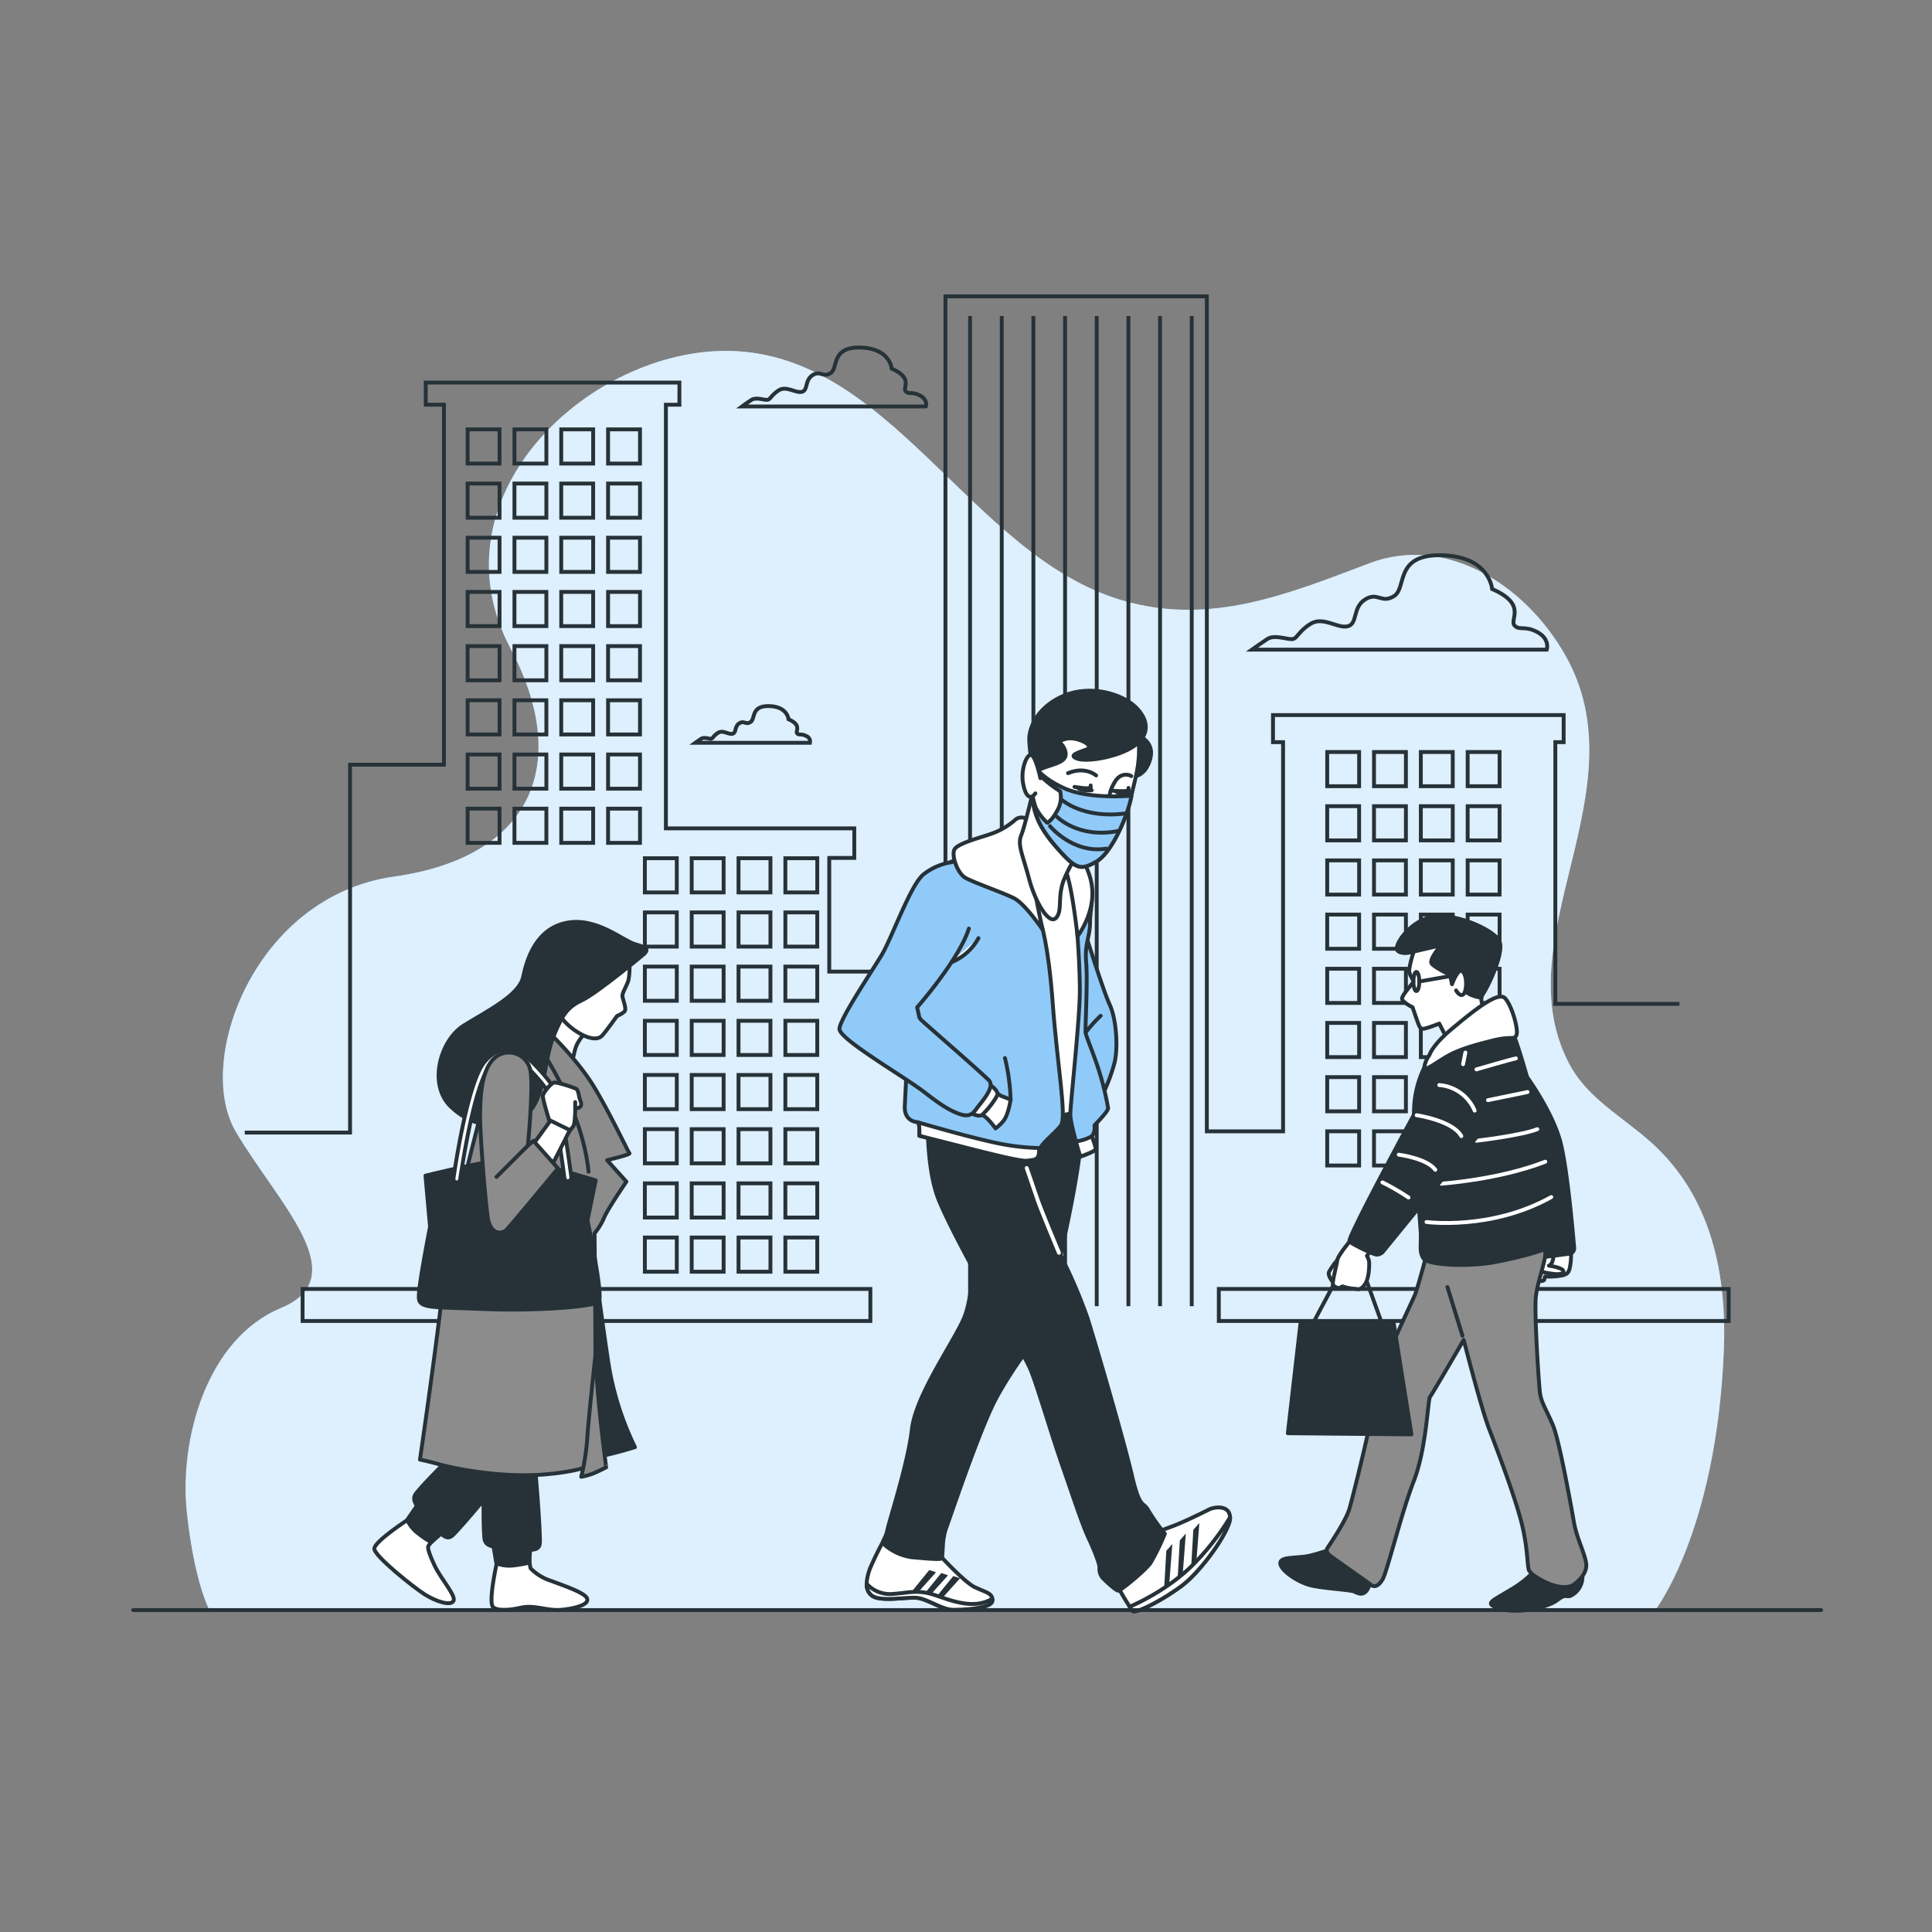 <svg xmlns="http://www.w3.org/2000/svg" viewBox="0 0 500 500"><rect x="0" y="0" width="500" height="500" fill="#808080" stroke="none"/><g id="freepik--background-simple--inject-173"><path d="M421.41,290.83c-5.78-4.45-11.67-8.78-15.14-15.23-17.57-32.66,19-70.85-1.29-106.24-10.32-18-30.66-31.08-50.49-23.62-21.15,8-41.12,16.27-63.86,9.69-39.82-11.54-60.47-65.51-103.84-64.61-35.6.75-75.21,38.24-54.59,77.16,15.59,29.44,5.85,53.8-30.23,58.88S50.3,274.57,61,292.84s31.19,37.56,11.7,45.68S46.4,373,48.35,391.31s5.85,25.38,5.85,25.38H428.38s15.79-20.3,17.74-67c.84-20.24-3.34-40.06-18.65-53.9C425.55,294.06,423.49,292.44,421.41,290.83Z" style="fill:#90CAF9"></path><path d="M421.41,290.83c-5.78-4.45-11.67-8.78-15.14-15.23-17.57-32.66,19-70.85-1.29-106.24-10.32-18-30.66-31.08-50.49-23.62-21.15,8-41.12,16.27-63.86,9.69-39.82-11.54-60.47-65.51-103.84-64.61-35.6.75-75.21,38.24-54.59,77.16,15.59,29.44,5.85,53.8-30.23,58.88S50.3,274.57,61,292.84s31.19,37.56,11.7,45.68S46.4,373,48.35,391.31s5.85,25.38,5.85,25.38H428.38s15.79-20.3,17.74-67c.84-20.24-3.34-40.06-18.65-53.9C425.55,294.06,423.49,292.44,421.41,290.83Z" style="fill:#fff;opacity:0.7"></path></g><g id="freepik--Buildings--inject-173"><polyline points="434.63 259.8 402.52 259.8 402.52 192.07 404.67 192.07 404.67 185.06 329.45 185.06 329.45 192.07 332.06 192.07 332.06 292.79 312.33 292.79 312.33 76.7 244.68 76.7 244.68 251.45 214.61 251.45 214.61 222.03 221.09 222.03 221.09 214.38 172.33 214.38 172.33 104.74 175.83 104.74 175.83 99.01 110.18 99.01 110.18 104.74 114.89 104.74 114.89 197.9 90.59 197.9 90.59 293.11 63.34 293.11" style="fill:none;stroke:#263238;stroke-miterlimit:10"></polyline><rect x="121.02" y="111.12" width="8.26" height="8.85" style="fill:none;stroke:#263238;stroke-miterlimit:10"></rect><rect x="133.14" y="111.12" width="8.26" height="8.85" style="fill:none;stroke:#263238;stroke-miterlimit:10"></rect><rect x="145.25" y="111.12" width="8.26" height="8.85" style="fill:none;stroke:#263238;stroke-miterlimit:10"></rect><rect x="157.37" y="111.12" width="8.26" height="8.85" style="fill:none;stroke:#263238;stroke-miterlimit:10"></rect><rect x="121.02" y="125.14" width="8.26" height="8.85" style="fill:none;stroke:#263238;stroke-miterlimit:10"></rect><rect x="133.14" y="125.14" width="8.26" height="8.85" style="fill:none;stroke:#263238;stroke-miterlimit:10"></rect><rect x="145.25" y="125.14" width="8.26" height="8.85" style="fill:none;stroke:#263238;stroke-miterlimit:10"></rect><rect x="157.37" y="125.14" width="8.26" height="8.85" style="fill:none;stroke:#263238;stroke-miterlimit:10"></rect><rect x="121.02" y="139.16" width="8.26" height="8.85" style="fill:none;stroke:#263238;stroke-miterlimit:10"></rect><rect x="133.14" y="139.16" width="8.26" height="8.85" style="fill:none;stroke:#263238;stroke-miterlimit:10"></rect><rect x="145.25" y="139.16" width="8.26" height="8.85" style="fill:none;stroke:#263238;stroke-miterlimit:10"></rect><rect x="157.37" y="139.16" width="8.26" height="8.85" style="fill:none;stroke:#263238;stroke-miterlimit:10"></rect><rect x="121.02" y="153.19" width="8.26" height="8.85" style="fill:none;stroke:#263238;stroke-miterlimit:10"></rect><rect x="133.14" y="153.19" width="8.26" height="8.85" style="fill:none;stroke:#263238;stroke-miterlimit:10"></rect><rect x="145.25" y="153.19" width="8.26" height="8.85" style="fill:none;stroke:#263238;stroke-miterlimit:10"></rect><rect x="157.37" y="153.19" width="8.26" height="8.85" style="fill:none;stroke:#263238;stroke-miterlimit:10"></rect><rect x="121.02" y="167.21" width="8.26" height="8.85" style="fill:none;stroke:#263238;stroke-miterlimit:10"></rect><rect x="133.14" y="167.21" width="8.26" height="8.85" style="fill:none;stroke:#263238;stroke-miterlimit:10"></rect><rect x="145.25" y="167.21" width="8.26" height="8.85" style="fill:none;stroke:#263238;stroke-miterlimit:10"></rect><rect x="157.37" y="167.21" width="8.26" height="8.85" style="fill:none;stroke:#263238;stroke-miterlimit:10"></rect><rect x="121.02" y="181.23" width="8.26" height="8.85" style="fill:none;stroke:#263238;stroke-miterlimit:10"></rect><rect x="133.14" y="181.23" width="8.26" height="8.85" style="fill:none;stroke:#263238;stroke-miterlimit:10"></rect><rect x="145.25" y="181.23" width="8.26" height="8.85" style="fill:none;stroke:#263238;stroke-miterlimit:10"></rect><rect x="157.37" y="181.23" width="8.26" height="8.85" style="fill:none;stroke:#263238;stroke-miterlimit:10"></rect><rect x="121.02" y="195.26" width="8.26" height="8.85" style="fill:none;stroke:#263238;stroke-miterlimit:10"></rect><rect x="133.14" y="195.26" width="8.26" height="8.85" style="fill:none;stroke:#263238;stroke-miterlimit:10"></rect><rect x="145.25" y="195.26" width="8.26" height="8.85" style="fill:none;stroke:#263238;stroke-miterlimit:10"></rect><rect x="157.37" y="195.26" width="8.26" height="8.85" style="fill:none;stroke:#263238;stroke-miterlimit:10"></rect><rect x="121.02" y="209.28" width="8.26" height="8.85" style="fill:none;stroke:#263238;stroke-miterlimit:10"></rect><rect x="133.14" y="209.28" width="8.26" height="8.85" style="fill:none;stroke:#263238;stroke-miterlimit:10"></rect><rect x="145.25" y="209.28" width="8.26" height="8.85" style="fill:none;stroke:#263238;stroke-miterlimit:10"></rect><rect x="157.37" y="209.28" width="8.26" height="8.85" style="fill:none;stroke:#263238;stroke-miterlimit:10"></rect><rect x="166.89" y="222.11" width="8.26" height="8.85" style="fill:none;stroke:#263238;stroke-miterlimit:10"></rect><rect x="179.01" y="222.11" width="8.26" height="8.85" style="fill:none;stroke:#263238;stroke-miterlimit:10"></rect><rect x="191.13" y="222.11" width="8.26" height="8.85" style="fill:none;stroke:#263238;stroke-miterlimit:10"></rect><rect x="203.25" y="222.11" width="8.26" height="8.85" style="fill:none;stroke:#263238;stroke-miterlimit:10"></rect><rect x="166.89" y="236.13" width="8.26" height="8.85" style="fill:none;stroke:#263238;stroke-miterlimit:10"></rect><rect x="179.01" y="236.13" width="8.26" height="8.85" style="fill:none;stroke:#263238;stroke-miterlimit:10"></rect><rect x="191.13" y="236.13" width="8.26" height="8.85" style="fill:none;stroke:#263238;stroke-miterlimit:10"></rect><rect x="203.25" y="236.13" width="8.26" height="8.85" style="fill:none;stroke:#263238;stroke-miterlimit:10"></rect><rect x="166.89" y="250.15" width="8.26" height="8.85" style="fill:none;stroke:#263238;stroke-miterlimit:10"></rect><rect x="179.01" y="250.15" width="8.26" height="8.85" style="fill:none;stroke:#263238;stroke-miterlimit:10"></rect><rect x="191.13" y="250.15" width="8.26" height="8.85" style="fill:none;stroke:#263238;stroke-miterlimit:10"></rect><rect x="203.25" y="250.15" width="8.26" height="8.85" style="fill:none;stroke:#263238;stroke-miterlimit:10"></rect><rect x="166.89" y="264.18" width="8.26" height="8.85" style="fill:none;stroke:#263238;stroke-miterlimit:10"></rect><rect x="179.01" y="264.18" width="8.26" height="8.85" style="fill:none;stroke:#263238;stroke-miterlimit:10"></rect><rect x="191.13" y="264.18" width="8.26" height="8.85" style="fill:none;stroke:#263238;stroke-miterlimit:10"></rect><rect x="203.25" y="264.18" width="8.26" height="8.85" style="fill:none;stroke:#263238;stroke-miterlimit:10"></rect><rect x="166.89" y="278.2" width="8.26" height="8.85" style="fill:none;stroke:#263238;stroke-miterlimit:10"></rect><rect x="179.01" y="278.2" width="8.26" height="8.85" style="fill:none;stroke:#263238;stroke-miterlimit:10"></rect><rect x="191.13" y="278.2" width="8.26" height="8.85" style="fill:none;stroke:#263238;stroke-miterlimit:10"></rect><rect x="203.25" y="278.2" width="8.26" height="8.85" style="fill:none;stroke:#263238;stroke-miterlimit:10"></rect><rect x="166.89" y="292.22" width="8.26" height="8.85" style="fill:none;stroke:#263238;stroke-miterlimit:10"></rect><rect x="179.01" y="292.22" width="8.26" height="8.85" style="fill:none;stroke:#263238;stroke-miterlimit:10"></rect><rect x="191.13" y="292.22" width="8.26" height="8.85" style="fill:none;stroke:#263238;stroke-miterlimit:10"></rect><rect x="203.25" y="292.22" width="8.26" height="8.85" style="fill:none;stroke:#263238;stroke-miterlimit:10"></rect><rect x="166.89" y="306.25" width="8.26" height="8.85" style="fill:none;stroke:#263238;stroke-miterlimit:10"></rect><rect x="179.01" y="306.25" width="8.26" height="8.85" style="fill:none;stroke:#263238;stroke-miterlimit:10"></rect><rect x="191.13" y="306.25" width="8.26" height="8.85" style="fill:none;stroke:#263238;stroke-miterlimit:10"></rect><rect x="203.25" y="306.25" width="8.26" height="8.85" style="fill:none;stroke:#263238;stroke-miterlimit:10"></rect><rect x="166.89" y="320.27" width="8.26" height="8.85" style="fill:none;stroke:#263238;stroke-miterlimit:10"></rect><rect x="179.01" y="320.27" width="8.26" height="8.85" style="fill:none;stroke:#263238;stroke-miterlimit:10"></rect><rect x="191.13" y="320.27" width="8.26" height="8.85" style="fill:none;stroke:#263238;stroke-miterlimit:10"></rect><rect x="203.25" y="320.27" width="8.26" height="8.85" style="fill:none;stroke:#263238;stroke-miterlimit:10"></rect><rect x="343.48" y="194.62" width="8.26" height="8.85" style="fill:none;stroke:#263238;stroke-miterlimit:10"></rect><rect x="355.59" y="194.62" width="8.26" height="8.85" style="fill:none;stroke:#263238;stroke-miterlimit:10"></rect><rect x="367.71" y="194.62" width="8.26" height="8.85" style="fill:none;stroke:#263238;stroke-miterlimit:10"></rect><rect x="379.83" y="194.62" width="8.26" height="8.85" style="fill:none;stroke:#263238;stroke-miterlimit:10"></rect><rect x="343.48" y="208.64" width="8.26" height="8.85" style="fill:none;stroke:#263238;stroke-miterlimit:10"></rect><rect x="355.59" y="208.64" width="8.26" height="8.85" style="fill:none;stroke:#263238;stroke-miterlimit:10"></rect><rect x="367.71" y="208.64" width="8.26" height="8.85" style="fill:none;stroke:#263238;stroke-miterlimit:10"></rect><rect x="379.83" y="208.64" width="8.26" height="8.85" style="fill:none;stroke:#263238;stroke-miterlimit:10"></rect><rect x="343.48" y="222.67" width="8.26" height="8.85" style="fill:none;stroke:#263238;stroke-miterlimit:10"></rect><rect x="355.59" y="222.67" width="8.26" height="8.85" style="fill:none;stroke:#263238;stroke-miterlimit:10"></rect><rect x="367.71" y="222.67" width="8.26" height="8.85" style="fill:none;stroke:#263238;stroke-miterlimit:10"></rect><rect x="379.83" y="222.67" width="8.26" height="8.85" style="fill:none;stroke:#263238;stroke-miterlimit:10"></rect><rect x="343.48" y="236.69" width="8.26" height="8.85" style="fill:none;stroke:#263238;stroke-miterlimit:10"></rect><rect x="355.59" y="236.69" width="8.26" height="8.85" style="fill:none;stroke:#263238;stroke-miterlimit:10"></rect><rect x="367.71" y="236.69" width="8.26" height="8.85" style="fill:none;stroke:#263238;stroke-miterlimit:10"></rect><rect x="379.83" y="236.69" width="8.26" height="8.85" style="fill:none;stroke:#263238;stroke-miterlimit:10"></rect><rect x="343.48" y="250.71" width="8.26" height="8.85" style="fill:none;stroke:#263238;stroke-miterlimit:10"></rect><rect x="355.59" y="250.71" width="8.26" height="8.85" style="fill:none;stroke:#263238;stroke-miterlimit:10"></rect><rect x="367.71" y="250.71" width="8.26" height="8.85" style="fill:none;stroke:#263238;stroke-miterlimit:10"></rect><rect x="379.83" y="250.71" width="8.26" height="8.85" style="fill:none;stroke:#263238;stroke-miterlimit:10"></rect><rect x="343.48" y="264.73" width="8.26" height="8.85" style="fill:none;stroke:#263238;stroke-miterlimit:10"></rect><rect x="355.59" y="264.73" width="8.26" height="8.85" style="fill:none;stroke:#263238;stroke-miterlimit:10"></rect><rect x="367.71" y="264.73" width="8.26" height="8.85" style="fill:none;stroke:#263238;stroke-miterlimit:10"></rect><rect x="379.83" y="264.73" width="8.26" height="8.85" style="fill:none;stroke:#263238;stroke-miterlimit:10"></rect><rect x="343.48" y="278.76" width="8.26" height="8.85" style="fill:none;stroke:#263238;stroke-miterlimit:10"></rect><rect x="355.59" y="278.76" width="8.26" height="8.85" style="fill:none;stroke:#263238;stroke-miterlimit:10"></rect><rect x="367.71" y="278.76" width="8.26" height="8.85" style="fill:none;stroke:#263238;stroke-miterlimit:10"></rect><rect x="379.83" y="278.76" width="8.26" height="8.85" style="fill:none;stroke:#263238;stroke-miterlimit:10"></rect><rect x="343.48" y="292.78" width="8.26" height="8.85" style="fill:none;stroke:#263238;stroke-miterlimit:10"></rect><rect x="355.59" y="292.78" width="8.26" height="8.85" style="fill:none;stroke:#263238;stroke-miterlimit:10"></rect><rect x="367.71" y="292.78" width="8.26" height="8.85" style="fill:none;stroke:#263238;stroke-miterlimit:10"></rect><rect x="379.83" y="292.78" width="8.26" height="8.85" style="fill:none;stroke:#263238;stroke-miterlimit:10"></rect><line x1="251.05" y1="81.8" x2="251.05" y2="338.04" style="fill:none;stroke:#263238;stroke-miterlimit:10"></line><line x1="259.25" y1="81.8" x2="259.25" y2="338.04" style="fill:none;stroke:#263238;stroke-miterlimit:10"></line><line x1="267.44" y1="81.8" x2="267.44" y2="338.04" style="fill:none;stroke:#263238;stroke-miterlimit:10"></line><line x1="275.64" y1="81.8" x2="275.64" y2="338.04" style="fill:none;stroke:#263238;stroke-miterlimit:10"></line><line x1="283.83" y1="81.8" x2="283.83" y2="338.04" style="fill:none;stroke:#263238;stroke-miterlimit:10"></line><line x1="292.03" y1="81.8" x2="292.03" y2="338.04" style="fill:none;stroke:#263238;stroke-miterlimit:10"></line><line x1="300.22" y1="81.8" x2="300.22" y2="338.04" style="fill:none;stroke:#263238;stroke-miterlimit:10"></line><line x1="308.42" y1="81.8" x2="308.42" y2="338.04" style="fill:none;stroke:#263238;stroke-miterlimit:10"></line><rect x="78.31" y="333.58" width="146.94" height="8.29" style="fill:none;stroke:#263238;stroke-miterlimit:10"></rect><rect x="315.43" y="333.58" width="131.95" height="8.29" style="fill:none;stroke:#263238;stroke-miterlimit:10"></rect></g><g id="freepik--Clouds--inject-173"><path d="M208.64,190.48c-1.29-.7-1.88-.11-2.35-.7s1.29-2.11-2.23-3.64c0,0-.23-3.28-5-3.4s-3.52,3.29-4.81,4.11-1.64-.47-2.93.35-.7,2.46-1.76,2.7-2.46-1.06-3.75-.24-1.29,1.53-1.87,1.53-1.76-.47-2.47,0-1.52,1.05-1.52,1.05h29.66A1.51,1.51,0,0,0,208.64,190.48Z" style="fill:none;stroke:#263238;stroke-miterlimit:10"></path><path d="M397.89,163.6c-3.32-1.81-4.82-.3-6-1.81s3.32-5.43-5.73-9.35c0,0-.6-8.44-13-8.74s-9,8.44-12.36,10.55-4.22-1.2-7.54.91-1.81,6.33-4.52,6.93-6.33-2.71-9.65-.6-3.32,3.92-4.82,3.92-4.53-1.21-6.34,0-3.92,2.71-3.92,2.71H400.3S401.21,165.41,397.89,163.6Z" style="fill:none;stroke:#263238;stroke-miterlimit:10"></path><path d="M238.11,102.36c-2.07-1.13-3-.18-3.76-1.13s2.07-3.38-3.58-5.83c0,0-.38-5.27-8.09-5.46S217,95.21,215,96.53s-2.63-.75-4.71.56-1.12,4-2.82,4.33-4-1.69-6-.37-2.07,2.44-3,2.44-2.83-.75-4,0-2.45,1.7-2.45,1.7h47.62S240.18,103.49,238.11,102.36Z" style="fill:none;stroke:#263238;stroke-miterlimit:10"></path></g><g id="freepik--character-3--inject-173"><path d="M399.82,321.94s-1.92,3.4-1.92,4.43-.44,4-.44,4.58,2.07.88,2.21.15l.15-.74a19.34,19.34,0,0,0,4.58-.3c1.48-.44,1.77-.88,2.07-3.25a19,19,0,0,0,0-4.43Z" style="fill:#fff;stroke:#263238;stroke-linecap:round;stroke-linejoin:round"></path><path d="M397.9,328.88s5.91,1.62,6.65.44-3.7-1.77-3.7-1.77.89-.15,1.19-2.21" style="fill:#fff;stroke:#263238;stroke-linecap:round;stroke-linejoin:round"></path><path d="M394.86,278.26s6.91,9.31,9,17.42c1.74,6.72,3.18,23.06,3.54,27.24a1.42,1.42,0,0,1-1.24,1.54l-6.88.9L393.06,278Z" style="fill:#263238;stroke:#263238;stroke-linecap:round;stroke-linejoin:round"></path><path d="M347.25,399.9a64.43,64.43,0,0,1-8.25,2.71c-3.46.75-7.66.15-7.66,1.95s4.65,5.1,8.41,5.85,9.91,1.06,10.81,1.51,2.1,1.05,3.15-.3,2.26-6.76,2.26-8.41S347.25,399.9,347.25,399.9Z" style="fill:#263238;stroke:#263238;stroke-linecap:round;stroke-linejoin:round"></path><path d="M398.31,405.16a25.75,25.75,0,0,1-7.22,6.18c-5.1,3.15-7.31,3.63-2.81,5s12.14-.2,14.84-2.3,2.1.15,4.51-1.8a5.54,5.54,0,0,0,1.35-6.61C408.23,404,398.31,405.16,398.31,405.16Z" style="fill:#263238;stroke:#263238;stroke-linecap:round;stroke-linejoin:round"></path><path d="M369.33,324.21s-2.25,8.41-3,10.52S357.17,353.35,356,361s-5.86,26.28-6.76,29.43-5.41,9.76-5.71,10.21-.3,1.2.75,2,9.76,6.9,10.51,7.5,1.81.6,3-1.35,4.8-17,8.11-25.53,3.6-21,4.2-21.77,8.71-14.72,8.71-14.72,4.51,17.72,6.61,23.13S392.46,388.34,394,395s1.2,10.81,1.8,11.56l.6.75a21.16,21.16,0,0,0,4.93,2.73c2.56.9,5,1,6.3-.19.33-.3,2.74-2.09,2.89-4.49s-2.4-6.91-3.16-11.26-3.75-21-5.4-25.08-3.16-6-3.46-8.86-1.5-20.88-1-24.78,2.41-8.86,2.41-10.82v-4.65S378.94,325.27,369.33,324.21Z" style="fill:#8c8c8c;stroke:#263238;stroke-linecap:round;stroke-linejoin:round"></path><path d="M365.88,246.27a27.39,27.39,0,0,0-1.2,4.81c0,1.2,1.11,2.48,1.11,2.93s-3.22,3.68-2.92,4.58,2.71,2.1,2.71,2.1,1.35,4.05,1.65,4.66.3.75.9.9,4.35-1.35,4.35-1.35l2,3.9,10.81-6.61s-3-2.7-1.5-4.95,5.55-10.82,4.2-13.67-11-7.21-17-6.31-10.36,7.51-9.31,8.71S365.88,246.27,365.88,246.27Z" style="fill:#fff;stroke:#263238;stroke-linecap:round;stroke-linejoin:round"></path><path d="M388,243.57c-1.35-2.85-11-7.21-17-6.31s-10.36,7.51-9.31,8.71,4.21.3,4.21.3l7.05-1.65s-3.3,3.76-2.4,4.81,4.66,2.85,4.66,2.85l.6,2.4s.9-.15,1-.9a2.76,2.76,0,0,1,.9-1.35s.45,1.2,1.05,3.3c.37,1.3,2.56,2.19,4.57,2.48a2.36,2.36,0,0,1,.39-1C385.25,255,389.3,246.42,388,243.57Z" style="fill:#263238;stroke:#263238;stroke-linecap:round;stroke-linejoin:round"></path><path d="M375.79,254.68s1.65-4.65,2.85-3.15.9,5.26,0,5.86-1.8-1.06-1.8-1.06" style="fill:#fff;stroke:#263238;stroke-linecap:round;stroke-linejoin:round"></path><path d="M370.23,273.45a26.26,26.26,0,0,0-4.2,12.17c-.6,7.21,1.5,30.18,1.65,33.34s-.45,5.1.75,6.76,11.41,2.25,18.47.9S403,323,403.27,320.91s-1.5-18.47-5.71-33.79-5.25-17.87-6-19.67-5.11-1.65-11,.75A74.63,74.63,0,0,0,370.23,273.45Z" style="fill:#263238;stroke:#263238;stroke-linecap:round;stroke-linejoin:round"></path><path d="M382.1,295.23s11.56-1.35,15.76-3" style="fill:none;stroke:#fff;stroke-linecap:round;stroke-linejoin:round"></path><path d="M372.93,306.34s15-1,27-5.7" style="fill:none;stroke:#fff;stroke-linecap:round;stroke-linejoin:round"></path><path d="M369.18,316.25s16.67,2.26,32.29-6.45" style="fill:none;stroke:#fff;stroke-linecap:round;stroke-linejoin:round"></path><line x1="395.31" y1="282.62" x2="385.1" y2="284.72" style="fill:none;stroke:#fff;stroke-linecap:round;stroke-linejoin:round"></line><path d="M392.31,273.91c-1.5.3-10.21,2.85-10.21,2.85" style="fill:none;stroke:#fff;stroke-linecap:round;stroke-linejoin:round"></path><line x1="379.24" y1="272.4" x2="378.64" y2="275.41" style="fill:none;stroke:#fff;stroke-linecap:round;stroke-linejoin:round"></line><path d="M369.94,273.05s.59-2.45,6-6.95,11.71-9.61,13.51-7.81,3.61,8.26,3,9.61-1.2.15-6,1.35-8.56,2.25-11.56,3.9-6.42,4.45-6.27,2.94A7.23,7.23,0,0,1,369.94,273.05Z" style="fill:#fff;stroke:#263238;stroke-linecap:round;stroke-linejoin:round"></path><line x1="378.49" y1="345.69" x2="374.59" y2="333.07" style="fill:none;stroke:#263238;stroke-linecap:round;stroke-linejoin:round"></line><polyline points="339.6 342.84 346.65 329.62 353.11 329.92 357.92 343.29" style="fill:none;stroke:#263238;stroke-linecap:round;stroke-linejoin:round"></polyline><path d="M346.05,326.17a18.19,18.19,0,0,0-2.1,3c-.45,1.05,1.35,3.3,1.8,3.15S346.05,326.17,346.05,326.17Z" style="fill:#fff;stroke:#263238;stroke-linecap:round;stroke-linejoin:round"></path><path d="M350,320.46s-3.76,4.35-3.91,5.71-1.5,5.85-1.05,6.45a2.62,2.62,0,0,0,1.5.75l.91-.45a12.2,12.2,0,0,0,2.85.6c1.05,0,1.65.61,2.85-1s1.2-4.8,1.2-5.7a3.8,3.8,0,0,0-.6-1.8l2.41-3.31Z" style="fill:#fff;stroke:#263238;stroke-linecap:round;stroke-linejoin:round"></path><polygon points="336.59 342.24 360.62 341.94 365.28 371.22 333.29 370.92 336.59 342.24" style="fill:#263238;stroke:#263238;stroke-linecap:round;stroke-linejoin:round"></polygon><path d="M377.29,276a8.85,8.85,0,0,0-6.46,3.9c-2.55,3.76-16.07,29.44-18,33.34s-3.75,7.51-3.6,8,6.15,3.45,7.06,3.45a2.3,2.3,0,0,0,1.5-.6l26.73-32.73" style="fill:#263238;stroke:#263238;stroke-linecap:round;stroke-linejoin:round"></path><path d="M357.77,306a59.86,59.86,0,0,1,6.75,3.91" style="fill:none;stroke:#fff;stroke-linecap:round;stroke-linejoin:round"></path><path d="M362,298.83s7.21.91,9.46,3.91" style="fill:none;stroke:#fff;stroke-linecap:round;stroke-linejoin:round"></path><path d="M366.63,288.62s9.31,1.35,11.56,5.41" style="fill:none;stroke:#fff;stroke-linecap:round;stroke-linejoin:round"></path><path d="M372.48,280.81a10.88,10.88,0,0,1,9.16,6.61" style="fill:none;stroke:#fff;stroke-linecap:round;stroke-linejoin:round"></path><ellipse cx="366.55" cy="254.01" rx="0.76" ry="2.48" style="fill:none;stroke:#263238;stroke-linecap:round;stroke-linejoin:round"></ellipse><line x1="367.31" y1="254.01" x2="376.39" y2="252.43" style="fill:none;stroke:#263238;stroke-linecap:round;stroke-linejoin:round"></line></g><g id="freepik--character-2--inject-173"><path d="M294.46,190.34s4.52,1.46,3.21,6.12-4.52,4.52-4.52,4.52V189.91Z" style="fill:#263238;stroke:#263238;stroke-linecap:round;stroke-linejoin:round"></path><path d="M242.63,401.86s6.8,7.57,9.71,8.93,4.67,1.56,4.47,3.5-7.19,2.33-10.1,2.33-6.8-2.92-9.52-3.11-8.93,1-11.26-.39-1.75-4.47-.78-7.19a82.7,82.7,0,0,1,4.28-8.55S235.25,403.6,242.63,401.86Z" style="fill:#fff;stroke:#263238;stroke-linecap:round;stroke-linejoin:round"></path><polygon points="235.44 412.54 240.5 406.32 242.24 406.91 237.19 412.54 235.44 412.54" style="fill:#263238"></polygon><polygon points="238.55 413.32 243.6 407.1 245.35 407.68 240.3 413.32 238.55 413.32" style="fill:#263238"></polygon><polygon points="241.66 414.09 246.71 407.88 248.46 408.46 243.41 414.09 241.66 414.09" style="fill:#263238"></polygon><path d="M256.81,414.29a2.52,2.52,0,0,0,0-.55c-5.28,3.23-12-.13-15.73-1.2-4.08-1.17-6.41-.19-10.68,0a8.07,8.07,0,0,1-6.1-2.66,3.45,3.45,0,0,0,1.63,3.24c2.33,1.36,8.54.2,11.26.39s6.61,3.11,9.52,3.11S256.62,416.23,256.81,414.29Z" style="fill:#fff;stroke:#263238;stroke-linecap:round;stroke-linejoin:round"></path><path d="M251.73,323.45s.38,11.66-2.33,17.87S237,361.14,236,369.88s-5.79,23.43-6.37,26.15-1.75,2.72-.58,3.88a13.62,13.62,0,0,0,7,3.11c2.52.2,7.77.78,7.77.2s.19-2.34.19-3.11a17.93,17.93,0,0,1,.78-4.47c.39-.78,8.51-25.37,13-33.73S269.4,344.43,270.18,344s-14.76-22-14.76-22A2.43,2.43,0,0,0,251.73,323.45Z" style="fill:#263238;stroke:#263238;stroke-linecap:round;stroke-linejoin:round"></path><path d="M289,410.09a77.6,77.6,0,0,0,4.08,6.8c.78.77,7.38-2.53,12.63-6.41s12.62-14.38,12.62-17.68-3.88-2.91-5.44-2.14-6.21,3.11-9.32,4.28-4.27,1.55-4.27,1.55Z" style="fill:#fff;stroke:#263238;stroke-linecap:round;stroke-linejoin:round"></path><polygon points="301.26 411.45 301.84 401.35 303.4 399.6 302.62 409.7 301.26 411.45" style="fill:#263238"></polygon><polygon points="304.76 408.73 305.34 398.63 306.89 396.88 306.12 406.98 304.76 408.73" style="fill:#263238"></polygon><polygon points="308.25 406.01 308.83 395.91 310.39 394.16 309.61 404.26 308.25 406.01" style="fill:#263238"></polygon><path d="M318.34,392.68a65.72,65.72,0,0,1-8.92,11.58c-6.58,6.94-15.6,10.94-17.08,11.57a9,9,0,0,0,.76,1.06c.78.77,7.38-2.53,12.63-6.41s12.62-14.38,12.62-17.68A.49.49,0,0,0,318.34,392.68Z" style="fill:#fff;stroke:#263238;stroke-linecap:round;stroke-linejoin:round"></path><path d="M240.07,283.63c.2.58-1,17.48,2.91,27s15.93,30.5,18.85,35.35,3.1,4.67,4.66,8,5.44,16.7,8.35,25.06,5.25,15.54,6.8,18.84,2.91,6.8,2.91,7.77a3.54,3.54,0,0,0,1,2.91c1,1,3.3,3.11,3.88,3.11s7-5.24,8.35-7.19a60.79,60.79,0,0,0,3.69-7.57,47.81,47.81,0,0,1-4.27-6c-1.36-2.53-2.14,0-4.27-9.13s-9.33-33.8-11.46-40.6a134.21,134.21,0,0,0-7-16.32s3.31-14.37,4.67-24.28a127,127,0,0,0,1.35-15.35,117.45,117.45,0,0,1-22.14,0C246.48,284,240.07,283.63,240.07,283.63Z" style="fill:#263238;stroke:#263238;stroke-linecap:round;stroke-linejoin:round"></path><path d="M261.63,288.68a40.33,40.33,0,0,0,10.69.39,58.15,58.15,0,0,0,8.54-1.94s-.39-11.46-.39-22.92.59-21.18.59-24.29-1.56-11.84-3.69-16.12-8.74-3.49-15.35-3.49-17.87,4.85-21,7.77-5.63,35.15-5.63,43.12,3.3,13.4,5.83,15S261.63,288.68,261.63,288.68Z" style="fill:#fff;stroke:#263238;stroke-linecap:round;stroke-linejoin:round"></path><path d="M280.91,241.62s4.52,14.57,6.27,18.36,2.18,10.93,1.31,14.86a45.78,45.78,0,0,1-3.21,8.6L279.46,269l.87-11.94L280,242.21S280.33,241.33,280.91,241.62Z" style="fill:#90CAF9;stroke:#263238;stroke-linecap:round;stroke-linejoin:round"></path><path d="M280.91,267.27a37,37,0,0,1,3.94-4.38" style="fill:none;stroke:#263238;stroke-linecap:round;stroke-linejoin:round"></path><path d="M269.4,239s1.9,5,3.06,20.84,3.68,29.27,2.08,31.45-5.67,4.91-5.67,6.95-1.67,1.93-2.55,2.08-1.43.45-13.53-2.61-14.86-3.78-14.86-3.78.15-3.5-.43-3.5-3.5-.44-3.35-4.08,1.31-24.33,1.74-37.3,1.9-20.68,6.71-24,9.76-4.08,14.13-5S269.4,239,269.4,239Z" style="fill:#90CAF9;stroke:#263238;stroke-linecap:round;stroke-linejoin:round"></path><path d="M266.32,300.32c.88-.15,2.55,0,2.55-2.08a2.44,2.44,0,0,1,.34-1.13,59.47,59.47,0,0,1-10.76-1.19c-7.4-1.5-20.95-5.49-20.95-5.49.58,0,.43,3.5.43,3.5s2.77.72,14.86,3.78S265.45,300.46,266.32,300.32Z" style="fill:#fff;stroke:#263238;stroke-linecap:round;stroke-linejoin:round"></path><path d="M261.54,284.6a51.33,51.33,0,0,0-1.46-10.78" style="fill:none;stroke:#263238;stroke-linecap:round;stroke-linejoin:round"></path><path d="M278.73,240.6s.73,8.6.73,15.88S277,285.77,277,288.39s2.62,10.93,2.62,10.93,3.79-1.31,3.93-1.9-1-3.35-1-3.35a3.35,3.35,0,0,0,.73-1.89v-1s3.5-3.5,3.5-4.37a73.32,73.32,0,0,0-3.06-11.8c-1.6-4.52-2.62-6.85-2.77-7.72s.58-13.26.15-18.22,1-6.55,1-10.34,1.45-7.28-.73-11.22-2.48,1.61-2.48,4.23S278.73,240.6,278.73,240.6Z" style="fill:#90CAF9;stroke:#263238;stroke-linecap:round;stroke-linejoin:round"></path><path d="M279.6,299.32s3.79-1.31,3.93-1.9-1-3.35-1-3.35a11,11,0,0,1-4.07,1.32C279,297.55,279.6,299.32,279.6,299.32Z" style="fill:#fff;stroke:#263238;stroke-linecap:round;stroke-linejoin:round"></path><path d="M266.05,212.05s-1.89-1.17-3.35.15a18.09,18.09,0,0,1-5.53,3.35c-2.48,1-9.47,2.62-10.2,4.37s.87,6.12,2.91,7.28,9.62,3.79,12.53,5.25,7.42,8.16,7.42,8.16-2.9-13.12-2.9-16.61,2-6.27,5.1-4.37,4.37,6.84,5.24,11.5,1.6,11.17,1.6,11.17,4.37-5.63,3.79-12.33-6-12.82-9.18-15.59A10.73,10.73,0,0,0,266.05,212.05Z" style="fill:#fff;stroke:#263238;stroke-linecap:round;stroke-linejoin:round"></path><path d="M267.8,202.87s-2.48,10.78-3.5,13.26.29,4.81,2,11.22,5.25,12.09,7,10.2.29-5.25,2-9.77a38.23,38.23,0,0,1,4.8-8.45Z" style="fill:#fff;stroke:#263238;stroke-linecap:round;stroke-linejoin:round"></path><path d="M267.65,191.51a114,114,0,0,0-.58,13.4c.29,4.66,1.17,8.45,6.27,14.28s6.26,6.12,10.34,3.79,8-11.66,9-16.47,2.48-8.74,2-14.71-3.79-7.87-8.59-9.62S277,181,273,184.08A17.54,17.54,0,0,0,267.65,191.51Z" style="fill:#fff;stroke:#263238;stroke-linecap:round;stroke-linejoin:round"></path><path d="M287.17,205.71a9.28,9.28,0,0,1,1.26-3.18c1.27-2.43,3.44-2.24,4.34-1.68" style="fill:none;stroke:#263238;stroke-linecap:round;stroke-linejoin:round"></path><path d="M283.68,200.69s-2.77-2.48-7.28-.59" style="fill:none;stroke:#263238;stroke-linecap:round;stroke-linejoin:round"></path><path d="M282.26,203.27v.66s-.8.3-4.18-.29" style="fill:none;stroke:#263238;stroke-linecap:round;stroke-linejoin:round"></path><path d="M279,203.93s.59.81,3.53.59" style="fill:none;stroke:#263238;stroke-linecap:round;stroke-linejoin:round"></path><path d="M292.05,203.91l.06.66s-.79.36-4.2.06" style="fill:none;stroke:#263238;stroke-linecap:round;stroke-linejoin:round"></path><path d="M288.81,204.85s.65.76,3.56.29" style="fill:none;stroke:#263238;stroke-linecap:round;stroke-linejoin:round"></path><path d="M268.24,200s-.29-.58,2.77-1.6,5.39-1.61,4.66-4.08-2.77-2.19,0-3.06,7.86,1.74,5.68,2.62-5.1,1.6-2.48,2.48,10.2-.44,14.28-3.06,4.52-6.41,1-10.06-11.8-6.11-18.79-3.2-9,8.45-9,11.22a37.08,37.08,0,0,0,.73,6.26S266.78,200,268.24,200Z" style="fill:#263238;stroke:#263238;stroke-linecap:round;stroke-linejoin:round"></path><path d="M292.71,206.51l.09-.39-.09-.19s-10.63,1-17.19-1.89c-5.69-2.53-7.86-5.61-8.34-6.38v.12c1.28,3.41,7.19,7,7.19,7a6.8,6.8,0,0,1-.73,4.95c-1.46,2.77-2.62,3.2-2.62,3.2a14.47,14.47,0,0,1-2.92-3.78,19,19,0,0,1-1-4.23c.29,4.66,1.17,8.45,6.27,14.28s6.26,6.12,10.34,3.79S291.69,211.32,292.71,206.51Z" style="fill:#90CAF9;stroke:#263238;stroke-linecap:round;stroke-linejoin:round"></path><path d="M274.94,207.1s5.42,4.8,16.1,3.44" style="fill:none;stroke:#263238;stroke-linecap:round;stroke-linejoin:round"></path><path d="M273.48,211.32s5.52,5.82,16,3.72" style="fill:none;stroke:#263238;stroke-linecap:round;stroke-linejoin:round"></path><path d="M271.73,213.8s5.91,7.21,14.57,5.83" style="fill:none;stroke:#263238;stroke-linecap:round;stroke-linejoin:round"></path><path d="M269.26,201.41s-1.17-5.53-2.33-6-2.77,3.64-2.19,7.14,1.89,4.66,3.21,2.77" style="fill:#fff;stroke:#263238;stroke-linecap:round;stroke-linejoin:round"></path><path d="M257.6,282.42a5.08,5.08,0,0,0,1.75,1.31c.87.29,2.19.87,2.19.87s-.59,4.08-1.9,5.54a10.83,10.83,0,0,1-2,1.89s-2.18-3.06-3.49-3.49S257.6,282.42,257.6,282.42Z" style="fill:#fff;stroke:#263238;stroke-linecap:round;stroke-linejoin:round"></path><path d="M255.42,280.23s3.35,1.9,2.62,3.35a21.26,21.26,0,0,1-3.93,5c-.73.43-2.48-.15-3.21-.88l-.73-.73Z" style="fill:#fff;stroke:#263238;stroke-linecap:round;stroke-linejoin:round"></path><path d="M245.8,249.2a14,14,0,0,0,7.43-6.41" style="fill:#fff;stroke:#263238;stroke-linecap:round;stroke-linejoin:round"></path><path d="M246.38,223.12a15.6,15.6,0,0,0-7.43,3.21c-3.35,2.77-8.15,16.46-10.78,20.83s-10.78,16.46-10.92,19.09,16.31,12.09,21.85,16.31c2.87,2.19,6,4.69,9.46,5.82,1.69.55,2.92.31,3.95-1.16,1.44-2.05,5.24-5.9,3.34-7.72-3.78-3.64-17.33-15.29-17.62-15.73l-.3-.44-.58-2.62s10.78-12.24,13.4-20.4" style="fill:#90CAF9;stroke:#263238;stroke-linecap:round;stroke-linejoin:round"></path><path d="M274.06,324.23s-5.05-12-5.82-14.57l-2.53-7.38" style="fill:none;stroke:#fff;stroke-linecap:round;stroke-linejoin:round"></path></g><g id="freepik--character-1--inject-173"><path d="M128.7,403.9s-2.42,10.6-1.1,12c.66.68,2.79,1.15,7.29.15,3.34-.75,6.6.8,10,.6,1.25-.07,7.59-.8,7.08-2.87-.37-1.5-5.71-3.28-9.39-4.67a12.68,12.68,0,0,1-5.27-3.24,9.33,9.33,0,0,1-.28-2.36Z" style="fill:#fff;stroke:#263238;stroke-linecap:round;stroke-linejoin:round"></path><path d="M127.58,399.39l.88,5.21a9.4,9.4,0,0,0,4.4.54,28.31,28.31,0,0,0,4.1-.74l.48-6.21-10.16-.06Z" style="fill:#263238;stroke:#263238;stroke-linecap:round;stroke-linejoin:round"></path><path d="M125.15,386.68s-.14,10.71.32,12,1.78,1.83,5.72,1.89,8.32,1.68,8.52-1.15-1.15-19.86-1.44-21.75.09-6.46-2.24-9-11.69,2.52-12.69,6.76S125.15,386.68,125.15,386.68Z" style="fill:#263238;stroke:#263238;stroke-linecap:round;stroke-linejoin:round"></path><path d="M106,393s-9.13,5.9-9.13,7.8S107.14,410.9,110,412.68s6.57,3,7.35,1.67-3.23-5.68-4.9-9.24-1.67-4.45-1.67-4.79,1.45-1.89,1.45-1.89Z" style="fill:#fff;stroke:#263238;stroke-linecap:round;stroke-linejoin:round"></path><path d="M108.37,389l-3,4.35a9.45,9.45,0,0,0,2.79,3.45,27.32,27.32,0,0,0,3.45,2.34l4.68-4.12L109,387.85Z" style="fill:#263238;stroke:#263238;stroke-linecap:round;stroke-linejoin:round"></path><path d="M115.5,378.16s-7.58,7.57-8.13,8.8,0,2.56,2.78,5.34,4.79,7,6.9,5.13,13-15,14.15-16.6,4.56-4.56,4.67-8-10.13-6.35-13.8-4S115.5,378.16,115.5,378.16Z" style="fill:#263238;stroke:#263238;stroke-linecap:round;stroke-linejoin:round"></path><path d="M152.54,316.51s2.78,22.16,4.79,35.41a76.82,76.82,0,0,0,7,22.6,99.78,99.78,0,0,1-10,2.57,36.76,36.76,0,0,1-4,.44s-.89-21.38-.89-36A96.58,96.58,0,0,1,152.54,316.51Z" style="fill:#263238;stroke:#263238;stroke-linecap:round;stroke-linejoin:round"></path><path d="M152.21,266.62a12.08,12.08,0,0,0-3,3.9c-.78,2-.67,3.12-1,3.12s-9-5.13-9-5.13,5.45-8.68,5.68-9S152.21,266.62,152.21,266.62Z" style="fill:#fff;stroke:#263238;stroke-linecap:round;stroke-linejoin:round"></path><path d="M142.07,267.18s7.46,7.12,11.69,14.14,8.8,16.81,9.14,17.15-5.79,1.78-5.79,1.78l5,5.57s-4.68,6.79-5.79,9.35a15.74,15.74,0,0,1-2.45,4s.22,19.93.22,32.07A234.36,234.36,0,0,0,156,377.53s-2.23,2.9-14.47,4-24.61-1.67-27.84-2.56-5-1.23-5-1.23,3.67-25.05,5.9-44,10.58-46.66,11.47-52.9,4.67-12.8,7.9-14.47S142.07,267.18,142.07,267.18Z" style="fill:#8c8c8c;stroke:#263238;stroke-linecap:round;stroke-linejoin:round"></path><path d="M140.18,271.85s10.58,15.48,12.14,31.41" style="fill:none;stroke:#263238;stroke-linecap:round;stroke-linejoin:round"></path><path d="M154.21,349.69s-1.89,17.15-2.23,22.5a58.58,58.58,0,0,1-1.56,10,15.62,15.62,0,0,0,2.9-.78c1.45-.56,3.56-1.67,3.56-1.67S154.1,359.16,154.21,349.69Z" style="fill:#8c8c8c;stroke:#263238;stroke-linecap:round;stroke-linejoin:round"></path><path d="M162.9,248.92s.22,3.67-.45,5.34-1.56,2.9-1.34,3.79.9,2.78.67,3.45-2.11,1.45-2.11,1.45-3,4.23-3.9,5.12c-2.64,2.64-10.3-3.12-11-5.79-.34-1.23.44-9.8,5.23-14S162.9,248.92,162.9,248.92Z" style="fill:#fff;stroke:#263238;stroke-linecap:round;stroke-linejoin:round"></path><path d="M166.68,246.91s-12.14,10.13-16.14,12-5.24,4.23-7.47,9.8-2,16.7-7.46,20.15-12.91,3.34-18.93-2.45-2.67-17.26,3.34-21,14.37-7.8,15.37-12.59,3.45-12.47,11.25-14,14.59,4.68,17.81,5.57S167.8,245.8,166.68,246.91Z" style="fill:#263238;stroke:#263238;stroke-linecap:round;stroke-linejoin:round"></path><path d="M110.11,304.26s18.82-4.68,23-4.34,21.05,5.56,21.05,5.56l-2.12,10.36s4.24,19.71,2.9,21.05-17,2.45-29.62,1.89-16.7,0-16.93-2.78,2.9-18.49,2.9-18.49Z" style="fill:#263238;stroke:#263238;stroke-linecap:round;stroke-linejoin:round"></path><path d="M118.24,306h-.12a.89.89,0,0,1-.76-1c.14-1,3.42-24.25,7.86-29.94,4.82-6.17,10.42-2.21,10.47-2.17l.09.07c.23.21,5.69,5.36,7.62,8.78s4.2,20.94,4.46,22.93a.9.9,0,0,1-.78,1,.88.88,0,0,1-1-.77c-.68-5.31-2.75-19.67-4.24-22.28-1.71-3-6.71-7.81-7.25-8.32-.46-.31-4.38-2.74-8,1.86-4.15,5.32-7.47,28.85-7.51,29.08A.88.88,0,0,1,118.24,306Z" style="fill:#fff;stroke:#263238;stroke-linecap:round;stroke-linejoin:round"></path><line x1="111.34" y1="317.51" x2="113.57" y2="309.16" style="fill:none;stroke:#263238;stroke-linecap:round;stroke-linejoin:round"></line><line x1="152.09" y1="315.84" x2="150.87" y2="310.5" style="fill:none;stroke:#263238;stroke-linecap:round;stroke-linejoin:round"></line><path d="M142.41,290.79s-2.12-6.57-1.9-7.35a8.4,8.4,0,0,1,2.68-3.23c.78-.34,5.45,1.33,5.9,1.56s.67,1.33.78,2,.78,1.78.44,2.45-1.44.56-1.44.56,0,4.12-.56,4.78-1.23,1.67-1.23,1.67Z" style="fill:#fff;stroke:#263238;stroke-linecap:round;stroke-linejoin:round"></path><path d="M138,296.13l4.46-6.12,5,2.45s-1.23,2.56-2.79,5.56-2.45,4.79-2.45,4.79Z" style="fill:#fff;stroke:#263238;stroke-linecap:round;stroke-linejoin:round"></path><path d="M136.62,296.46s1.44-14.92.66-19.26a5.63,5.63,0,0,0-9.35-3.34c-3.45,3.12-3.67,10.36-3.67,15.37s1.33,21.6,2,25.94,3.56,4.34,4.79,3.12,13.36-15.92,13.36-15.92l-6.35-7.13Z" style="fill:#8c8c8c;stroke:#263238;stroke-linecap:round;stroke-linejoin:round"></path><line x1="136.62" y1="296.46" x2="128.49" y2="304.59" style="fill:none;stroke:#263238;stroke-linecap:round;stroke-linejoin:round"></line><line x1="148.87" y1="286.78" x2="148.87" y2="285.22" style="fill:none;stroke:#263238;stroke-linecap:round;stroke-linejoin:round"></line></g><g id="freepik--Floor--inject-173"><line x1="34.48" y1="416.69" x2="471.31" y2="416.69" style="fill:#fff;stroke:#263238;stroke-linecap:round;stroke-linejoin:round"></line></g></svg>